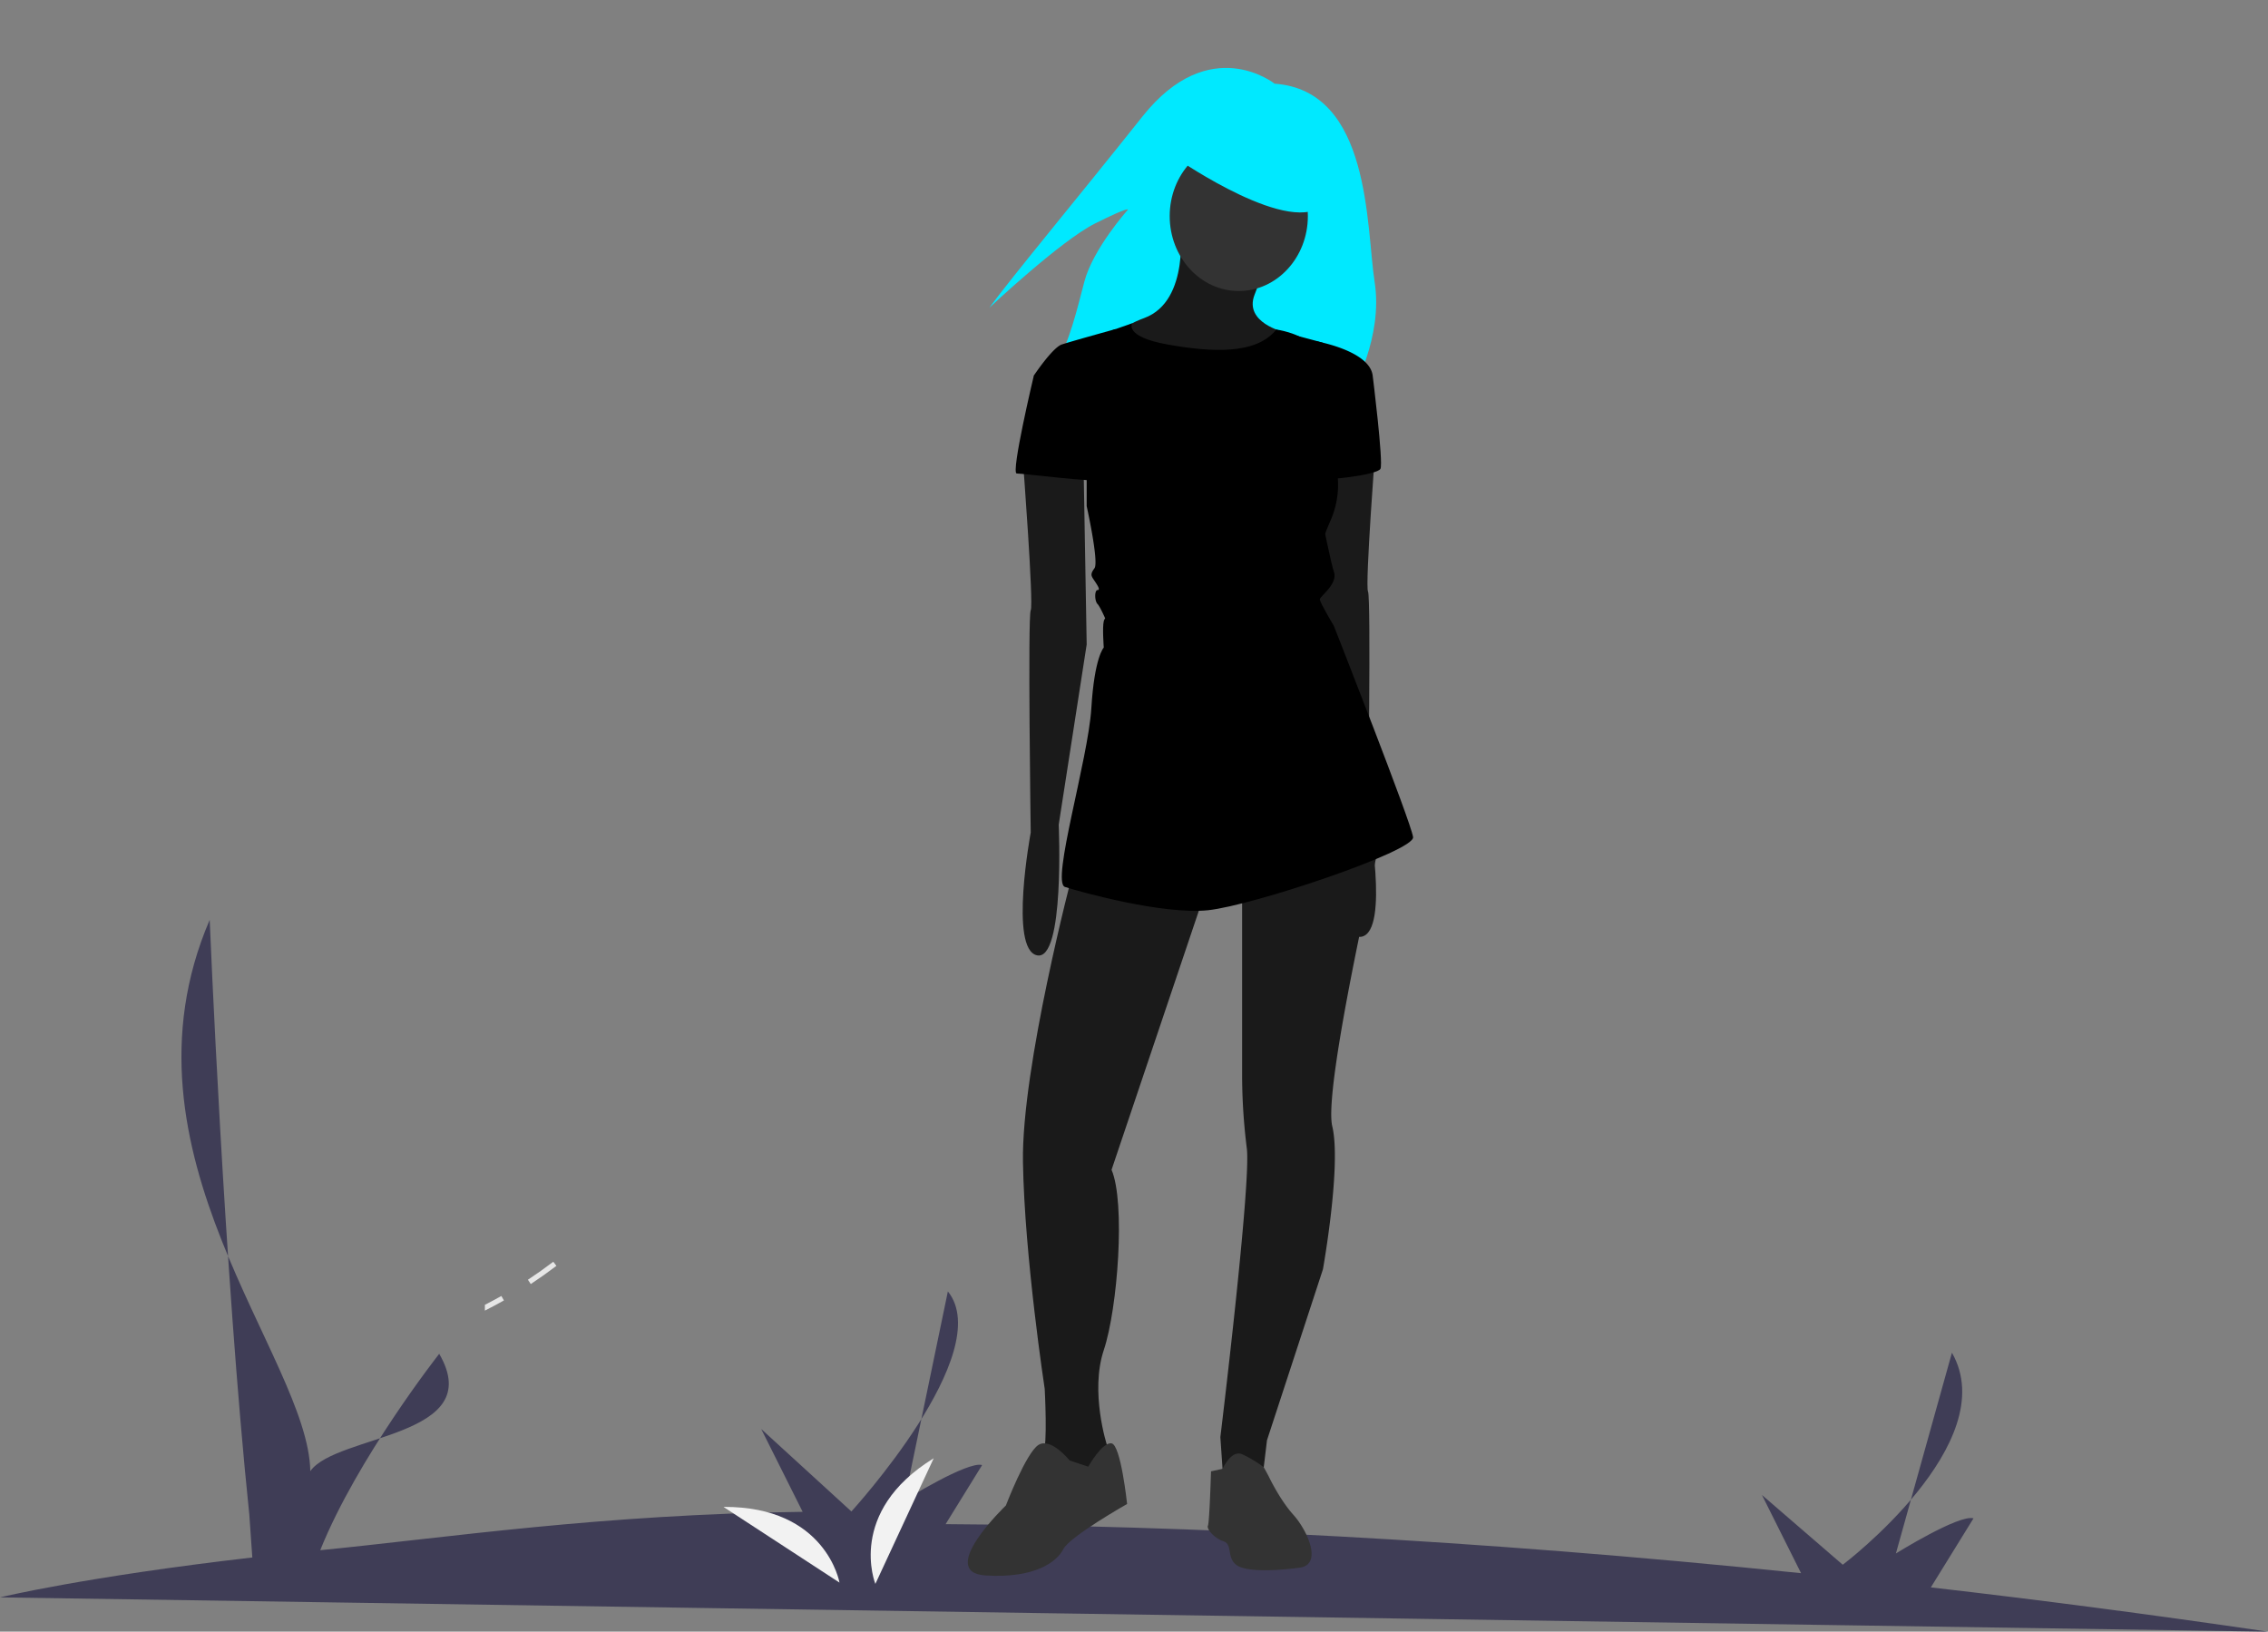<?xml version="1.0" encoding="UTF-8" standalone="no"?>
<svg
   id="eb1b09ad-1fe0-40ca-8096-34696e14e30a"
   data-name="Layer 1"
   width="1010.892"
   height="727.284"
   viewBox="0 0 1010.892 727.284"
   version="1.1"
   sodipodi:docname="login.svg"
   inkscape:version="1.2.2 (732a01da63, 2022-12-09)"
   xmlns:inkscape="http://www.inkscape.org/namespaces/inkscape"
   xmlns:sodipodi="http://sodipodi.sourceforge.net/DTD/sodipodi-0.dtd"
   xmlns="http://www.w3.org/2000/svg"
   xmlns:svg="http://www.w3.org/2000/svg"
   xmlns:rdf="http://www.w3.org/1999/02/22-rdf-syntax-ns#"
   xmlns:cc="http://creativecommons.org/ns#"
   xmlns:dc="http://purl.org/dc/elements/1.1/">
  <rect x="0" y="0" width="1010.892" height="727.284" fill="#808080" stroke="none"/>
  <defs
     id="defs127" />
  <sodipodi:namedview
     id="namedview125"
     pagecolor="#ffffff"
     bordercolor="#000000"
     borderopacity="0.25"
     inkscape:showpageshadow="2"
     inkscape:pageopacity="0.0"
     inkscape:pagecheckerboard="0"
     inkscape:deskcolor="#d1d1d1"
     showgrid="false"
     inkscape:zoom="1.1879814"
     inkscape:cx="698.24326"
     inkscape:cy="295.88006"
     inkscape:window-width="1920"
     inkscape:window-height="1051"
     inkscape:window-x="-9"
     inkscape:window-y="-9"
     inkscape:window-maximized="1"
     inkscape:current-layer="eb1b09ad-1fe0-40ca-8096-34696e14e30a" />
  <title
     id="title2">unlock</title>
  <path
     d="m 1105.446,813.642 c -52.088,-7.629 -102.182,-14.206 -150.281,-19.73 l 19.02,-30.778 c -6.412,-1.894 -34.585,15.651 -34.585,15.651 l 24.967,-89.48 c 23.107,40.308 -48.658,94.513 -48.658,94.513 L 879.884,752.723 897.322,787.577 C 750.11,772.381 622.971,766.412 516.032,765.723 L 532.311,739.381 c -6.412,-1.894 -34.585,15.651 -34.585,15.651 l 19.313,-93.051 c 21.916,27.213 -43.003,98.085 -43.003,98.085 l -40.191,-36.751 18.469,36.916 c -89.651,1.087 -158.594,11.526 -215.024,17.106 16.467,-41.078 53.033,-87.536 53.033,-87.536 21.687,37.373 -45.751,35.728 -57.459,52.286 -0.895,-50.818 -89.573,-141.633 -44.843,-245.727 0,0 6.403,157.042 17.651,265.041 l 1.344,19.175 c -74.836,8.625 -112.461,17.784 -112.461,17.784 z"
     transform="translate(-94.554,-86.358)"
     fill="#3f3d56"
     id="path4"
     sodipodi:nodetypes="ccccccccccccccccccccccc" />
  <path
     d="M329.855,656.78l1.27,1.924c3.883-2.564,7.739-5.296,11.438-8.112l-1.39-1.836C337.509,651.548,333.7,654.249,329.855,656.78Z"
     transform="translate(-94.554 -86.358)"
     fill="#e6e6e6"
     id="path56" />
  <path
     d="M319.161,666.008c-2.78,1.57-5.62,3.09-8.49,4.53v-2.58c2.48-1.26,4.94-2.59,7.35-3.94Z"
     transform="translate(-94.554 -86.358)"
     fill="#e6e6e6"
     id="path58" />
  <path
     d="M484.724,792.358s-13-32,26-56Z"
     transform="translate(-94.554 -86.358)"
     fill="#f2f2f2"
     id="path76" />
  <path
     d="M468.736,791.777s-5.916-34.029-51.709-33.738Z"
     transform="translate(-94.554 -86.358)"
     fill="#f2f2f2"
     id="path78" />
  <path
     d="m 568.107,37.3 c 0,0 -28.849,-23.12 -58.842,14.563 -29.992,37.683 -57.559,70.722 -68.325,85.334 0,0 31.807,-29.915 47.187,-37.605 15.381,-7.69 14.612,-6.152 14.612,-6.152 0,0 -15.556,17.439 -19.401,32.051 -3.845,14.612 -5.977,24.089 -12.898,38.701 -6.921,14.612 132.274,9.997 132.274,9.997 0,0 13.843,-23.84 9.997,-48.449 -3.845,-24.609 -1.538,-85.363 -44.604,-88.439 z"
     fill="#2f2e41"
     id="path88"
     style="opacity:1;fill:#00e9ff;fill-opacity:1"
     sodipodi:nodetypes="cscscsscsc" />
  <path
     d="m 525.925,100.202 c 0,0 4.85,33.947 -15.934,41.567 -20.784,7.621 -13.163,18.013 -13.163,18.013 l 31.176,15.241 33.254,-10.392 11.085,-16.627 c 0,0 -18.013,-4.157 -13.163,-16.627 4.85,-12.47 6.235,-16.627 6.235,-16.627 z"
     fill="#ffb9b9"
     id="path90"
     style="fill:#1a1a1a" />
  <path
     d="m 613.216,197.193 c 0,0 -4.85,63.737 -3.464,66.508 1.386,2.771 0,99.069 0,99.069 0,0 9.699,51.959 -2.771,54.73 -12.47,2.771 -9.699,-58.194 -9.699,-58.194 l -12.47,-80.364 1.386,-79.671 z"
     fill="#ffb9b9"
     id="path94"
     style="fill:#1a1a1a" />
  <path
     d="m 478.122,389.096 c 0,0 -22.862,86.599 -22.169,128.859 0.693,42.26 9.699,101.147 9.699,101.147 0,0 1.386,25.633 -0.693,28.404 -2.078,2.771 10.392,14.549 10.392,14.549 l 13.163,-7.621 4.85,-5.542 v -4.849 c 0,0 -7.621,-23.555 -1.386,-42.26 6.235,-18.705 9.699,-65.815 3.464,-80.364 l 42.953,-127.474 z"
     fill="#ffb9b9"
     id="path98"
     style="fill:#1a1a1a" />
  <path
     d="m 476.736,650.971 c 0,0 -8.313,-10.392 -13.856,-6.928 -5.542,3.464 -14.549,27.019 -14.549,27.019 0,0 -31.176,29.79 -9.006,31.176 22.169,1.386 31.868,-6.235 34.64,-11.777 2.771,-5.542 28.404,-20.091 28.404,-20.091 0,0 -2.771,-26.326 -6.928,-27.019 -4.157,-0.693 -10.392,10.392 -10.392,10.392 z"
     fill="#2f2e41"
     id="path100"
     style="fill:#333333" />
  <path
     d="m 553.636,394.638 v 85.906 a 265.616,265.616 0 0 0 2.078,31.176 c 2.078,15.241 -11.777,128.859 -11.777,128.859 l 1.386,20.091 17.32,-1.386 2.078,-17.32 24.94,-76.207 c 0,0 8.313,-46.417 4.157,-63.737 -4.157,-17.32 21.477,-128.166 21.477,-128.166 z"
     fill="#ffb9b9"
     id="path102"
     style="fill:#1a1a1a" />
  <path
     d="m 539.78,655.82 5.131,-1.115 c 0,0 3.875,-8.584 8.725,-6.505 a 52.3,52.3 0 0 1 9.643,5.778 l 2.134,3.921 c 0,0 4.85,10.392 11.085,17.32 6.235,6.928 13.163,22.169 2.771,23.555 -10.392,1.386 -24.248,2.078 -28.404,-1.386 -4.157,-3.464 -1.386,-9.006 -5.542,-10.392 -4.157,-1.386 -7.621,-5.542 -6.928,-6.928 0.693,-1.386 1.386,-24.248 1.386,-24.248 z"
     fill="#2f2e41"
     id="path104"
     style="fill:#333333" />
  <ellipse
     cx="552.148"
     cy="96.325"
     fill="#ffb9b9"
     id="circle106"
     style="fill:#333333;stroke-width:1.022"
     rx="30.79"
     ry="33.394" />
  <path
     d="m 495.442,147.312 9.151,-3.195 c 0,0 -3.609,5.966 15.789,9.43 19.398,3.464 39.487,4.69 48.494,-6.661 0,0 9.864,1.324 14.713,6.173 4.85,4.85 1.222,0.488 1.222,0.488 l -3.464,18.013 -6.928,33.254 -9.006,24.94 -25.633,-5.542 -27.712,-20.091 -10.392,-27.019 v -24.94 z"
     fill="#1266f1"
     id="path108"
     style="fill:#000000"
     sodipodi:nodetypes="ccscsccccccccc" />
  <path
     d="m 579.962,157.011 6.928,-4.85 c 0,0 23.555,4.157 24.94,15.241 l -18.013,34.64 a 39.437,39.437 0 0 1 -0.693,29.79 c -6.928,15.934 -6.235,19.398 -6.235,19.398 l -4.85,20.784 -87.984,6.928 c 0,0 -3.464,-8.313 -4.85,-9.699 -1.386,-1.386 -1.386,-6.235 0,-6.235 1.386,0 0,-2.078 -1.386,-4.157 -1.386,-2.078 -2.078,-2.771 0,-5.542 2.078,-2.771 -3.464,-27.712 -3.464,-27.712 v -27.019 l -23.555,-31.176 c 0,0 8.313,-12.47 12.47,-13.856 4.157,-1.386 23.93,-6.85 23.93,-6.85 l 4.474,6.588 6.235,50.143 9.006,30.483 37.921,-6.443 14.731,-24.733 9.699,-29.097 z"
     fill="#1266f1"
     id="path110"
     style="fill:#000000" />
  <path
     d="m 606.288,163.246 5.542,4.157 c 0,0 4.85,38.796 3.464,41.567 -1.386,2.771 -25.633,5.542 -26.326,4.157 -0.693,-1.386 17.32,-49.881 17.32,-49.881 z"
     fill="#1266f1"
     id="path112"
     style="fill:#000000" />
  <path
     d="m 492.573,148.61 6.333,40.962 c 0,0 -6.235,67.894 -4.85,81.749 l 1.386,4.157 c 0,0 -2.771,-1.386 -3.464,1.386 -0.693,2.771 0,11.777 0,11.777 0,0 -4.157,4.157 -5.542,27.019 -1.386,22.862 -18.013,77.593 -11.777,79.671 6.235,2.078 43.646,12.47 63.737,10.392 20.091,-2.078 92.141,-26.326 91.448,-32.561 -0.693,-6.235 -35.332,-94.22 -35.332,-94.22 0,0 -6.235,-10.392 -6.235,-11.777 0,-1.386 8.313,-6.928 6.235,-12.47 -2.078,-5.542 -13.163,-63.737 -13.163,-63.737 l 7.323,-36.806 c -3.365,-2.511 10.259,0.958 -11.434,-4.706 l -6.281,37.355 c 0,0 -29.79,14.549 -60.966,1.386 l -6.333,-41.902 z"
     fill="#2f2e41"
     id="path114"
     style="fill:#000000;fill-opacity:1"
     sodipodi:nodetypes="ccccscsssscssccccccc" />
  <path
     d="m 525.31,71.177 c 0,0 51.267,35.332 65.122,19.398 13.856,-15.934 -24.248,-29.79 -24.248,-29.79 l -31.868,-3.464 z"
     fill="#2f2e41"
     id="path116"
     style="fill:#00e9ff;fill-opacity:1" />
  <path
     d="m 455.953,205.506 c 0,0 4.85,63.737 3.464,66.508 -1.386,2.771 0,99.069 0,99.069 0,0 -9.699,51.959 2.771,54.73 12.47,2.771 9.699,-58.194 9.699,-58.194 l 12.47,-80.364 -1.386,-79.671 z"
     fill="#ffb9b9"
     id="path120"
     style="fill:#1a1a1a" />
  <path
     d="m 466.345,165.324 -5.542,2.078 c 0,0 -10.392,43.646 -7.621,43.646 2.771,0 36.025,4.157 36.025,2.771 0,-1.386 -6.235,-35.332 -6.235,-35.332 z"
     fill="#1266f1"
     id="path122"
     style="fill:#000000" />
  <path
     style="opacity:1;fill:#1a1a1a;fill-opacity:1"
     d="m 550.399,125.364 3.125,4.018"
     id="path5479" />
</svg>
